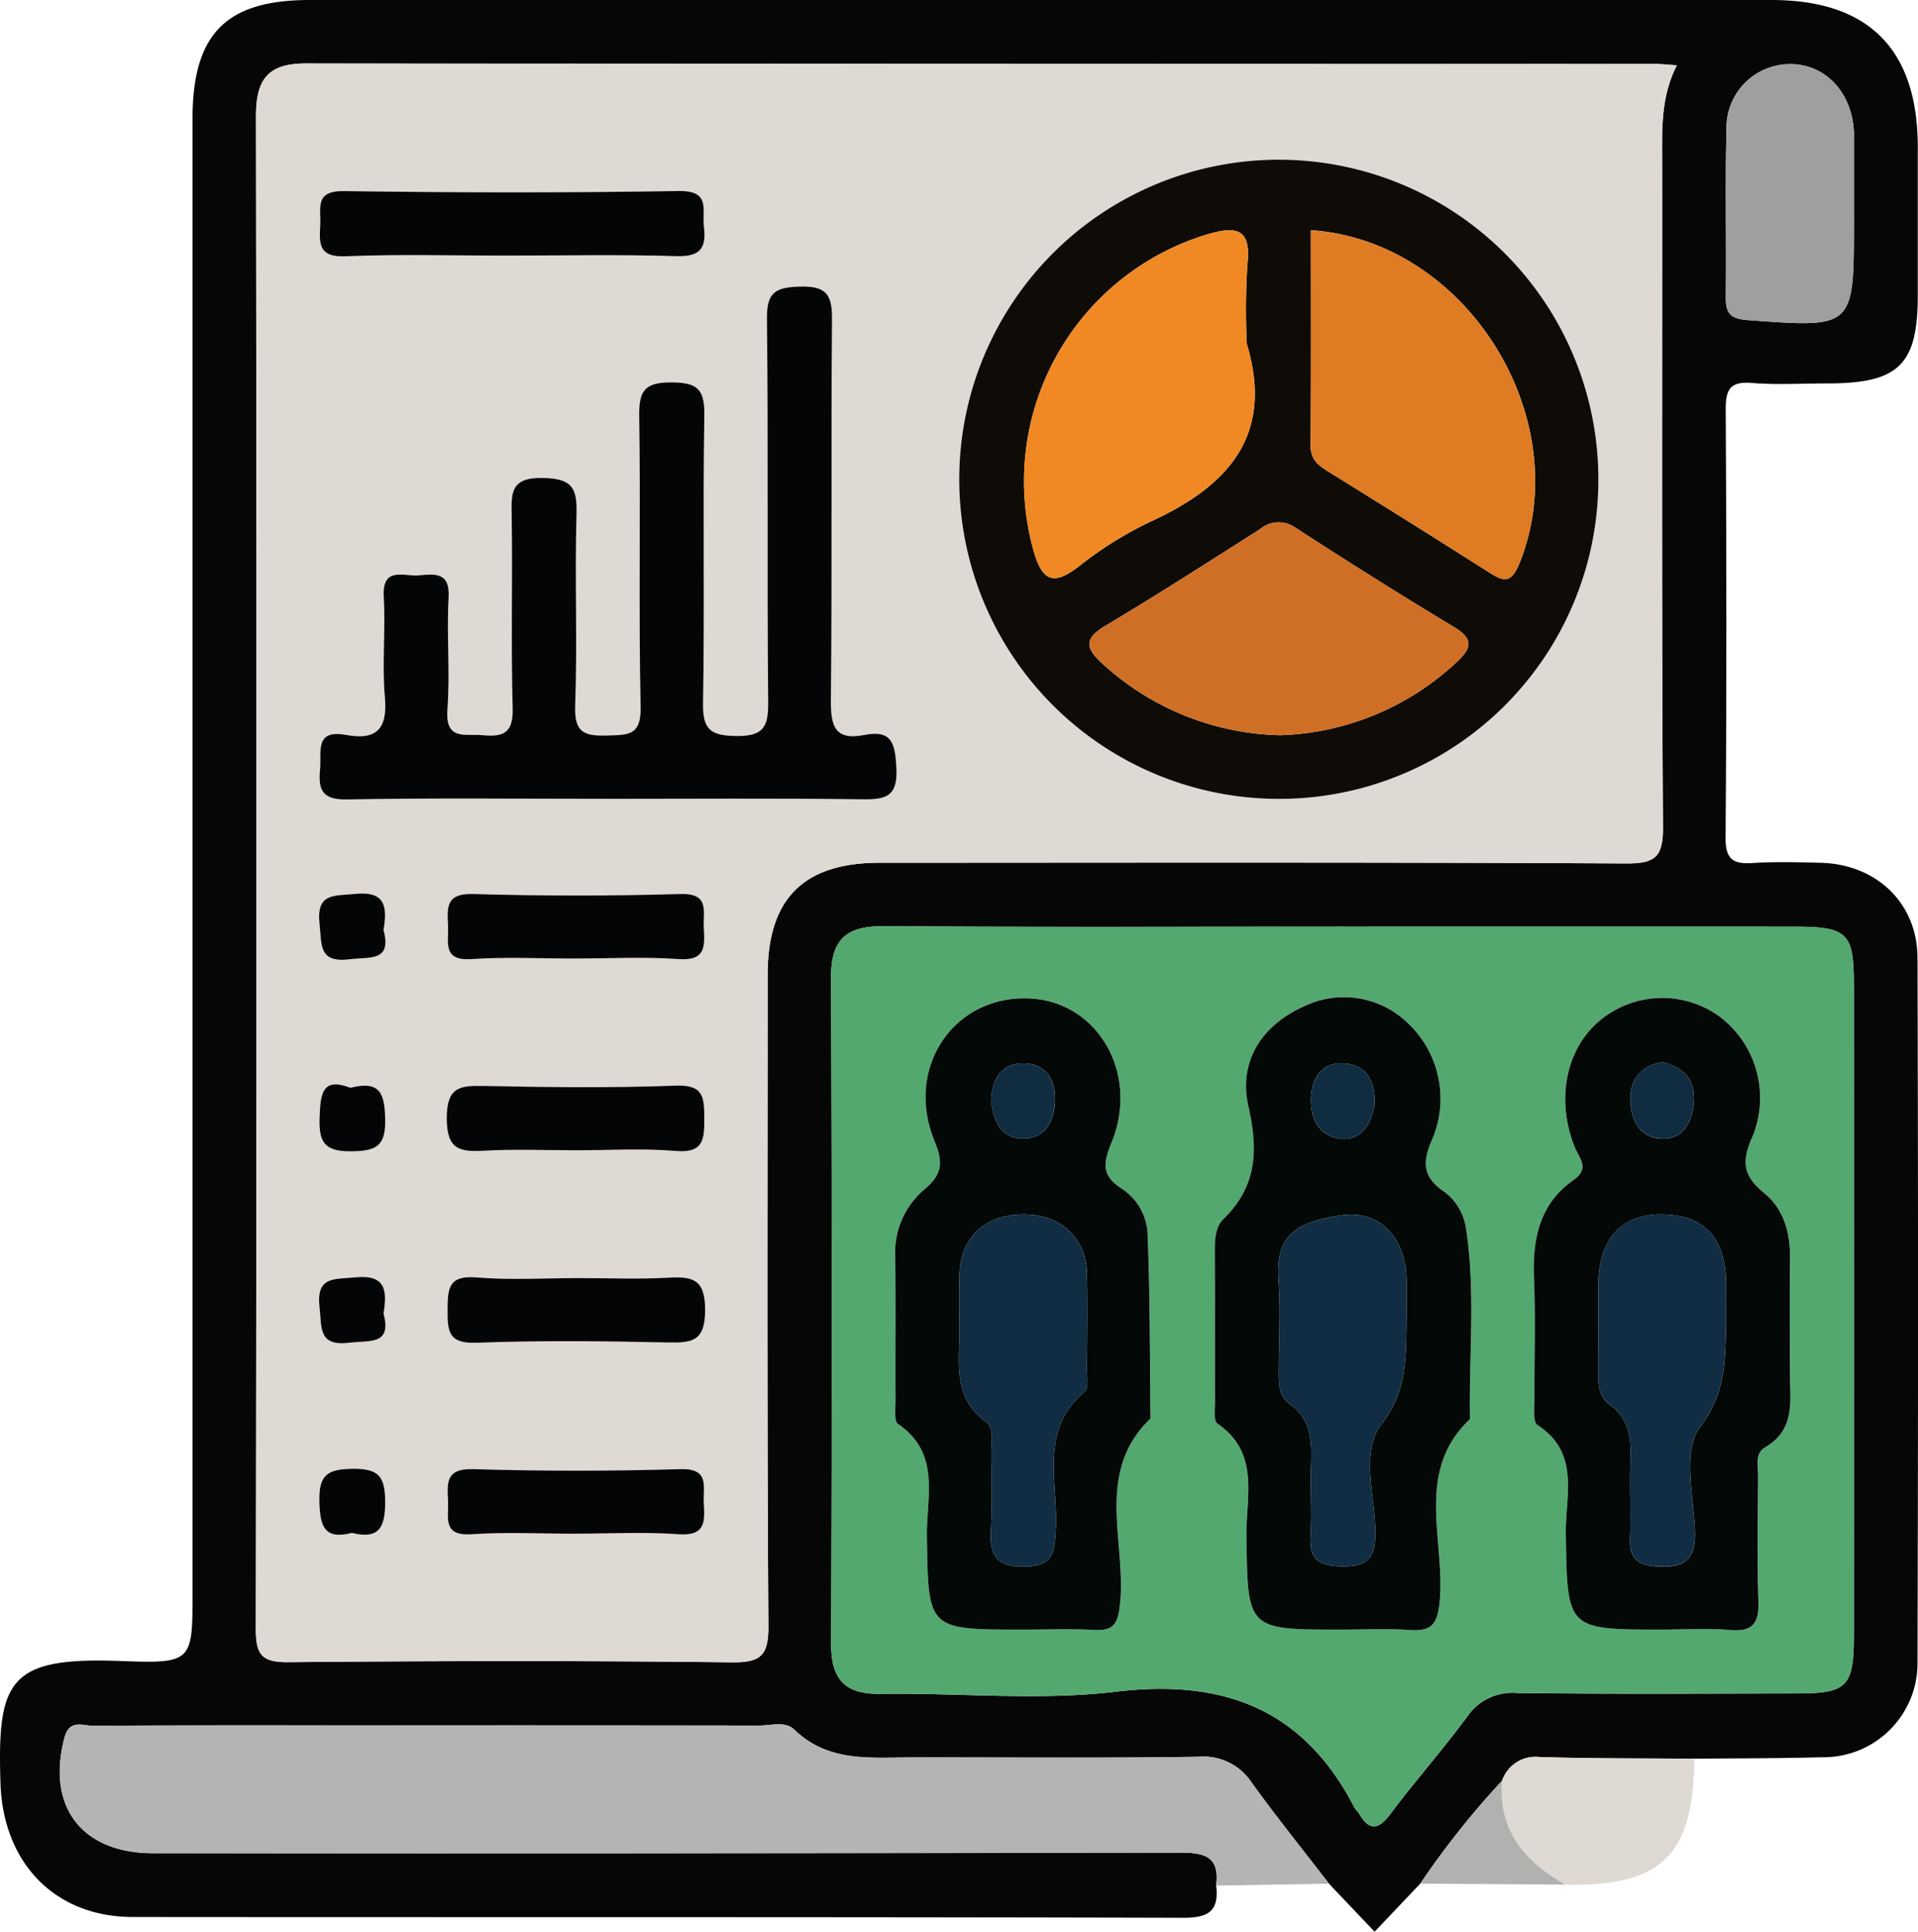 <svg xmlns="http://www.w3.org/2000/svg" xmlns:xlink="http://www.w3.org/1999/xlink" width="197.605" height="199" viewBox="0 0 197.605 199">
  <defs>
    <clipPath id="clip-path">
      <rect id="Rectángulo_346591" data-name="Rectángulo 346591" width="197.605" height="199" fill="none"/>
    </clipPath>
  </defs>
  <g id="Grupo_991475" data-name="Grupo 991475" transform="translate(3)">
    <g id="Grupo_988753" data-name="Grupo 988753" transform="translate(-3)" clip-path="url(#clip-path)">
      <path id="Trazado_729875" data-name="Trazado 729875" d="M125.3,194.249c.3,2.593-.75,3.325-3.412,3.317-36.066-.1-72.132-.048-108.2-.082C5.611,197.477.317,191.87.05,183.718-.3,173,.937,170.677,12.529,171.114c7.3.275,7.307.051,7.307-7.053q0-75.9,0-151.808C19.838,3.489,23.274,0,31.922,0q75.286,0,150.572,0c10.039,0,15.081,5.077,15.09,15.169q0,7.611,0,15.222c0,7.2-1.955,9.105-9.31,9.108-2.605,0-5.224.161-7.812-.048-2.282-.185-2.678.744-2.667,2.789.076,14.672.1,29.347-.016,44.019-.017,2.287.776,2.777,2.809,2.646,2.322-.147,4.662-.083,6.992-.023,5.733.148,9.956,4.132,9.973,9.8q.11,36.2,0,72.408a9.686,9.686,0,0,1-9.841,9.935c-4.383.12-8.77.105-13.155.152-5.341-.045-10.686-.006-16.024-.179a3.618,3.618,0,0,0-3.778,2.442,88.464,88.464,0,0,0-8.435,10.61l-4.7,4.949-4.7-4.946c-2.666-3.464-5.411-6.87-7.968-10.414a5.937,5.937,0,0,0-5.5-2.66c-9.87.148-19.744.051-29.616.067-4.233.007-8.535.5-12.006-2.864-.931-.9-2.378-.417-3.588-.419q-19.744-.033-39.489-.014c-9.735,0-19.47-.024-29.2.036-1.029.007-2.4-.72-2.916,1.238-1.867,7.071,1.766,11.889,9.15,11.89q52.856.006,105.714-.062c2.678-.007,4.168.418,3.786,3.4M172.763,6.728c-.9-.058-1.562-.137-2.226-.137q-69.493-.009-138.986-.055c-4.028-.007-5.182,1.71-5.178,5.477q.1,77.924-.014,155.847c0,2.686.689,3.392,3.371,3.369,15.213-.133,30.43-.162,45.642.017,3.091.036,3.811-.745,3.79-3.807-.144-22.341-.082-44.684-.075-67.025,0-7.835,3.7-11.534,11.542-11.537,25.632-.007,51.263-.062,76.894.074,3.06.016,3.826-.7,3.806-3.788-.147-22.753-.072-45.506-.088-68.26,0-3.42-.187-6.848,1.522-10.176M138.318,95.459c-15.755,0-31.51.064-47.264-.047-3.82-.027-5.448,1.327-5.432,5.274q.142,34.319.008,68.637c-.012,3.662,1.394,5.23,5.107,5.173,8.081-.124,16.257.73,24.226-.224,11.112-1.329,19.33,1.793,24.554,11.89.124.239.355.421.493.655,1.093,1.853,2.008,1.7,3.271.009,2.54-3.4,5.377-6.574,7.883-9.994a5.631,5.631,0,0,1,5.2-2.422c9.589.111,19.18.057,28.77.043,5.176-.007,5.859-.7,5.861-5.982q.011-33.5,0-66.994c0-5.406-.641-6.015-6.236-6.017q-23.221-.009-46.443,0M191,22.035V14.242c0-.273.01-.548-.008-.82-.274-4.073-3.08-6.912-6.73-6.816a6.557,6.557,0,0,0-6.388,6.7c-.147,5.738,0,11.484-.072,17.225-.022,1.679.392,2.306,2.245,2.442,10.958.812,10.954.87,10.954-10.121q0-.41,0-.82" transform="translate(0 0)" fill="#060607"/>
      <path id="Trazado_729876" data-name="Trazado 729876" d="M126.62,232.346c.382-2.979-1.108-3.4-3.786-3.4q-52.857.144-105.714.062c-7.383,0-11.017-4.819-9.15-11.89.517-1.958,1.886-1.231,2.916-1.238,9.734-.06,19.469-.036,29.2-.036q19.744,0,39.489.014c1.21,0,2.656-.484,3.588.419,3.471,3.368,7.773,2.87,12.006,2.864,9.873-.016,19.746.082,29.615-.067a5.94,5.94,0,0,1,5.5,2.66c2.557,3.543,5.3,6.95,7.968,10.414l-11.633.2" transform="translate(-1.322 -38.098)" fill="#b4b4b3"/>
      <path id="Trazado_729877" data-name="Trazado 729877" d="M187.941,222.259a3.62,3.62,0,0,1,3.778-2.443c5.338.174,10.683.134,16.024.179-.074,9.954-3.4,13.2-13.277,12.967-4.17-2.351-6.95-5.549-6.525-10.7" transform="translate(-33.182 -38.819)" fill="#ded9d3"/>
      <path id="Trazado_729878" data-name="Trazado 729878" d="M186.141,222.784c-.426,5.154,2.355,8.352,6.525,10.7l-14.96-.094a88.455,88.455,0,0,1,8.435-10.609" transform="translate(-31.383 -39.343)" fill="#b1b1b0"/>
      <path id="Trazado_729879" data-name="Trazado 729879" d="M178.416,8.129c-1.709,3.327-1.524,6.756-1.522,10.176.016,22.754-.06,45.508.088,68.26.02,3.089-.747,3.8-3.807,3.788-25.631-.136-51.263-.082-76.894-.074-7.837,0-11.538,3.7-11.541,11.537-.008,22.341-.07,44.684.075,67.025.02,3.062-.7,3.844-3.791,3.807-15.212-.18-30.429-.15-45.642-.017-2.682.023-3.375-.683-3.371-3.369q.124-77.924.015-155.847c0-3.767,1.149-5.484,5.177-5.477q69.493.117,138.987.055c.663,0,1.326.079,2.226.137M137.281,83.7a32.922,32.922,0,1,0-32.8-32.942,32.868,32.868,0,0,0,32.8,32.942m-69.14-.006c8.774,0,17.548-.072,26.321.047,2.435.033,3.7-.251,3.546-3.219-.129-2.455-.4-3.979-3.294-3.411-3.069.6-3.483-.93-3.455-3.628.138-13.023,0-26.048.117-39.07.022-2.537-.437-3.569-3.283-3.491-2.579.072-3.457.582-3.424,3.361.158,13.16,0,26.323.129,39.482.026,2.6-.553,3.49-3.323,3.455-2.647-.034-3.434-.679-3.387-3.4.17-9.868-.03-19.742.132-29.61.044-2.677-.674-3.406-3.364-3.418-2.732-.012-3.384.8-3.344,3.438.154,10.005-.071,20.018.143,30.021.063,2.96-1.319,2.852-3.421,2.916-2.287.07-3.422-.217-3.321-3.016.238-6.572-.051-13.162.138-19.737.077-2.692-.375-3.715-3.442-3.779-3.423-.072-3.269,1.593-3.234,3.963.1,6.58-.091,13.165.1,19.739.072,2.526-.907,3.015-3.083,2.8-1.8-.178-3.88.625-3.631-2.665.288-3.817-.1-7.682.123-11.508.158-2.732-1.493-2.423-3.117-2.295-1.529.121-3.757-.966-3.565,2.25.2,3.415-.193,6.874.114,10.274.294,3.266-.825,4.5-4,3.913-3.282-.6-2.5,1.743-2.677,3.545-.205,2.147.225,3.15,2.78,3.1,8.908-.165,17.821-.063,26.732-.063M58.062,27.735c5.753,0,11.51-.121,17.257.058,2.416.075,3.135-.751,2.858-3.009-.212-1.729.751-3.758-2.583-3.7-11.5.19-23.012.171-34.515.007-3.033-.044-2.356,1.748-2.431,3.424-.083,1.849-.293,3.41,2.569,3.292,5.607-.232,11.229-.068,16.845-.068m6.85,72.416c3.56,0,7.133-.193,10.674.061,2.854.205,2.667-1.421,2.576-3.275-.081-1.666.627-3.519-2.421-3.432q-10.669.306-21.352,0c-2.845-.085-2.665,1.429-2.575,3.284.082,1.665-.632,3.63,2.423,3.422,3.543-.24,7.115-.056,10.674-.055m.069,19.749c3.422,0,6.863-.221,10.261.068,2.879.244,2.982-1.149,2.972-3.351-.011-2.172-.057-3.488-2.954-3.378-6.561.251-13.141.17-19.709.033-2.508-.053-3.878.071-3.873,3.329,0,3.231,1.32,3.485,3.859,3.341,3.139-.177,6.295-.043,9.444-.043m.411,13.169c-3.56,0-7.137.221-10.672-.069-2.907-.24-2.945,1.2-2.956,3.367-.011,2.2.1,3.47,2.968,3.362,6.562-.247,13.141-.174,19.709-.03,2.534.055,3.854-.116,3.858-3.347,0-3.258-1.362-3.465-3.875-3.323-3,.17-6.022.04-9.033.04m-.48,26.331c3.56,0,7.133-.193,10.674.061,2.854.205,2.667-1.42,2.576-3.275-.081-1.665.627-3.519-2.421-3.432q-10.669.306-21.352,0c-2.845-.084-2.665,1.429-2.575,3.284.082,1.665-.632,3.63,2.423,3.423,3.543-.24,7.115-.056,10.674-.056M45.167,97.206c.385-2.376.238-4.045-2.952-3.716-2.156.222-4-.137-3.64,3.1.237,2.153-.128,4.027,3.106,3.629,2.093-.259,4.362.274,3.486-3.015m-3.415,16.256c-2.92-1.126-3.092.62-3.178,3.117-.09,2.631.613,3.462,3.344,3.426,2.613-.034,3.487-.633,3.416-3.369-.065-2.548-.493-3.961-3.583-3.173M45.167,136.7c.391-2.38.229-4.04-2.953-3.714-2.154.221-4-.143-3.639,3.1.24,2.15-.133,4.03,3.105,3.629,2.091-.259,4.362.276,3.486-3.017m-3.253,22.611c2.762.677,3.425-.507,3.424-3.177,0-2.618-.632-3.458-3.363-3.425-2.614.033-3.484.636-3.415,3.371.065,2.549.492,3.959,3.355,3.23" transform="translate(-5.653 -1.402)" fill="#ded9d3"/>
      <path id="Trazado_729880" data-name="Trazado 729880" d="M156.682,115.921q23.222,0,46.443,0c5.594,0,6.234.612,6.236,6.017q.011,33.5,0,66.994c0,5.279-.685,5.975-5.861,5.982-9.59.014-19.181.068-28.77-.043a5.631,5.631,0,0,0-5.2,2.422c-2.506,3.42-5.343,6.6-7.883,9.993-1.262,1.687-2.178,1.844-3.271-.008-.138-.234-.369-.416-.493-.655-5.224-10.1-13.442-13.218-24.554-11.889-7.969.953-16.145.1-24.226.223-3.713.057-5.119-1.512-5.107-5.173q.114-34.319-.008-68.637c-.016-3.947,1.612-5.3,5.432-5.274,15.754.111,31.509.047,47.264.046m-32.971,72.417c2.463,0,4.931-.1,7.387.033,1.918.1,2.416-.543,2.641-2.5.744-6.469-2.689-13.66,3.159-19.283-.077-6.42-.033-12.846-.313-19.258a5.89,5.89,0,0,0-2.706-4.451c-2.067-1.334-1.85-2.618-1-4.7,2.908-7.117-1.4-14.515-8.418-14.854-7.8-.377-12.942,7.111-9.8,14.727.967,2.342.687,3.5-1.15,5.024a8.511,8.511,0,0,0-2.907,6.949c.045,4.926,0,9.853.022,14.778,0,.812-.162,2.072.268,2.365,4.44,3.017,2.906,7.553,2.967,11.573.143,9.594.046,9.6,9.852,9.594m32.857,0c2.326,0,4.66-.123,6.976.036,2.2.15,2.894-.457,3.136-2.853.636-6.341-2.646-13.391,3.128-18.873-.12-6.548.6-13.118-.408-19.636a5.68,5.68,0,0,0-2.273-3.806c-2.166-1.484-2.265-2.973-1.215-5.359a10.691,10.691,0,0,0-2.565-12.046,9.46,9.46,0,0,0-10.684-1.648c-4.366,1.975-6.708,5.707-5.682,10.26s.886,8.251-2.58,11.637c-.939.918-.892,2.518-.882,3.918.034,4.926,0,9.852.021,14.778,0,.812-.176,2.075.25,2.366,4.414,3.019,2.94,7.537,2.991,11.57.124,9.654.04,9.655,9.787,9.654m33.1,0c2.326,0,4.666-.156,6.975.043,2.448.211,2.972-.834,2.894-3.052-.149-4.236-.059-8.483-.031-12.724.007-1.062-.379-2.4.722-3.041,3.142-1.826,2.568-4.786,2.561-7.611-.012-3.968-.041-7.937.008-11.9.032-2.6-.662-5.041-2.62-6.646-2.112-1.732-2.46-3.112-1.3-5.733A10.492,10.492,0,0,0,195.5,125.16a10.055,10.055,0,0,0-12.176.332c-3.584,2.881-4.688,8.146-2.735,13.1.461,1.17,1.653,2.2-.131,3.455-3.5,2.461-4.213,6.1-4.045,10.156.169,4.1.021,8.208.049,12.314.007.946-.183,2.43.313,2.753,4.432,2.887,2.857,7.305,2.916,11.184.151,9.884.05,9.886,9.977,9.885" transform="translate(-18.364 -20.463)" fill="#53a870"/>
      <path id="Trazado_729881" data-name="Trazado 729881" d="M229.136,23.451v.82c0,10.992,0,10.933-10.953,10.121-1.853-.137-2.268-.763-2.246-2.442.076-5.741-.075-11.486.072-17.225a6.558,6.558,0,0,1,6.388-6.7c3.651-.1,6.456,2.744,6.73,6.816.018.273.007.547.007.82q0,3.9,0,7.793" transform="translate(-38.134 -1.416)" fill="#9e9f9e"/>
      <path id="Trazado_729882" data-name="Trazado 729882" d="M152.825,85.826a32.922,32.922,0,1,1,33.044-32.7,32.869,32.869,0,0,1-33.044,32.7m-3.173-46.857a73.984,73.984,0,0,1,.059-8.19c.408-3.649-1.048-4.007-4.091-3.119A26.567,26.567,0,0,0,127.695,60.32c.926,3.166,2.079,3.518,4.636,1.568a38.521,38.521,0,0,1,7.267-4.56c8.02-3.648,12.914-8.833,10.055-18.359m6.6-11.729c0,7.4.036,14.787-.03,22.172-.014,1.53.878,2.113,1.961,2.784q8.206,5.08,16.354,10.252c1.532.978,2.333,1.283,3.215-.916,5.939-14.8-5.364-33.189-21.5-34.291M153.131,79.27a27.9,27.9,0,0,0,18.081-7.477c1.516-1.4,1.941-2.374-.2-3.66-5.5-3.305-10.926-6.73-16.312-10.216a2.981,2.981,0,0,0-3.7.133c-5.3,3.373-10.584,6.764-15.976,9.98-2.335,1.393-1.837,2.432-.185,3.924a28.008,28.008,0,0,0,18.287,7.317" transform="translate(-21.196 -3.529)" fill="#0f0c08"/>
      <path id="Trazado_729883" data-name="Trazado 729883" d="M69.55,88.621c-8.911,0-17.824-.1-26.732.064-2.554.047-2.985-.955-2.78-3.1.172-1.8-.605-4.147,2.677-3.545,3.178.584,4.3-.647,4-3.913-.306-3.4.09-6.858-.114-10.274-.192-3.216,2.037-2.129,3.565-2.25,1.625-.128,3.275-.437,3.117,2.295-.221,3.826.166,7.691-.123,11.508C52.916,82.693,55,81.89,56.8,82.068c2.175.215,3.154-.274,3.082-2.8-.186-6.575,0-13.16-.1-19.739-.035-2.37-.189-4.035,3.234-3.963,3.067.064,3.519,1.089,3.443,3.779-.189,6.575.1,13.165-.138,19.737-.1,2.8,1.034,3.086,3.322,3.016,2.1-.064,3.485.044,3.421-2.916-.215-10,.011-20.015-.144-30.021-.04-2.64.613-3.449,3.344-3.438,2.691.012,3.409.741,3.364,3.418-.162,9.868.039,19.743-.132,29.61-.047,2.717.74,3.363,3.388,3.4,2.77.035,3.348-.851,3.322-3.455-.128-13.16.029-26.323-.129-39.482-.034-2.779.845-3.289,3.424-3.361,2.846-.078,3.305.954,3.283,3.491-.117,13.023.021,26.048-.116,39.07-.029,2.7.385,4.232,3.454,3.629,2.892-.569,3.164.954,3.294,3.41.156,2.968-1.11,3.252-3.546,3.219-8.772-.119-17.547-.047-26.321-.047" transform="translate(-7.063 -6.33)" fill="#040506"/>
      <path id="Trazado_729884" data-name="Trazado 729884" d="M59.477,30.554c-5.616,0-11.239-.164-16.845.068-2.861.118-2.652-1.443-2.569-3.292.076-1.676-.6-3.467,2.431-3.424,11.5.164,23.013.183,34.516-.007,3.333-.055,2.371,1.974,2.582,3.7.277,2.257-.442,3.083-2.858,3.008-5.747-.179-11.5-.058-17.257-.058" transform="translate(-7.068 -4.22)" fill="#040506"/>
      <path id="Trazado_729885" data-name="Trazado 729885" d="M69.151,118.5c-3.56,0-7.131-.184-10.674.056-3.056.207-2.342-1.758-2.423-3.423-.091-1.855-.27-3.368,2.574-3.284q10.669.316,21.352,0c3.048-.087,2.339,1.767,2.421,3.432.091,1.855.277,3.481-2.576,3.275-3.541-.254-7.114-.061-10.674-.061" transform="translate(-9.892 -19.752)" fill="#040506"/>
      <path id="Trazado_729886" data-name="Trazado 729886" d="M69.2,142.484c-3.149,0-6.3-.135-9.444.043-2.539.143-3.854-.11-3.859-3.341,0-3.258,1.365-3.382,3.873-3.329,6.568.137,13.148.217,19.71-.033,2.9-.11,2.942,1.205,2.953,3.377.011,2.2-.091,3.6-2.972,3.351-3.4-.288-6.839-.068-10.261-.068" transform="translate(-9.871 -23.985)" fill="#040506"/>
      <path id="Trazado_729887" data-name="Trazado 729887" d="M69.628,159.886c3.012,0,6.031.129,9.033-.04,2.514-.142,3.88.065,3.875,3.323,0,3.231-1.324,3.4-3.858,3.347-6.568-.144-13.147-.217-19.709.03-2.87.108-2.98-1.159-2.969-3.361.011-2.172.049-3.607,2.956-3.368,3.535.291,7.113.069,10.672.069" transform="translate(-9.889 -28.219)" fill="#040506"/>
      <path id="Trazado_729888" data-name="Trazado 729888" d="M69.151,190.457c-3.56,0-7.131-.184-10.674.056-3.056.207-2.342-1.758-2.423-3.423-.091-1.855-.27-3.368,2.574-3.284q10.669.316,21.352,0c3.048-.087,2.339,1.767,2.421,3.432.091,1.855.277,3.481-2.576,3.275-3.541-.254-7.114-.061-10.674-.061" transform="translate(-9.892 -32.459)" fill="#040506"/>
      <path id="Trazado_729889" data-name="Trazado 729889" d="M46.566,115.546c.876,3.289-1.393,2.757-3.485,3.015-3.234.4-2.869-1.476-3.107-3.629-.357-3.239,1.485-2.88,3.641-3.1,3.189-.329,3.336,1.34,2.951,3.716" transform="translate(-7.051 -19.742)" fill="#040506"/>
      <path id="Trazado_729890" data-name="Trazado 729890" d="M43.16,136.019c3.089-.786,3.517.625,3.583,3.173.07,2.736-.8,3.336-3.416,3.37-2.732.035-3.434-.8-3.344-3.427.085-2.5.258-4.242,3.178-3.117" transform="translate(-7.059 -23.959)" fill="#040506"/>
      <path id="Trazado_729891" data-name="Trazado 729891" d="M46.564,163.517c.876,3.293-1.395,2.758-3.486,3.017-3.238.4-2.865-1.479-3.105-3.63-.364-3.244,1.485-2.88,3.639-3.1,3.182-.326,3.344,1.334,2.953,3.714" transform="translate(-7.051 -28.214)" fill="#040506"/>
      <path id="Trazado_729892" data-name="Trazado 729892" d="M43.317,190.365c-2.862.729-3.289-.681-3.355-3.23-.068-2.735.8-3.338,3.415-3.371,2.73-.034,3.361.807,3.363,3.425,0,2.669-.662,3.854-3.424,3.177" transform="translate(-7.057 -32.452)" fill="#040506"/>
      <path id="Trazado_729893" data-name="Trazado 729893" d="M125.128,189.934c-9.806,0-9.708,0-9.852-9.6-.06-4.02,1.474-8.556-2.966-11.573-.43-.292-.265-1.553-.268-2.365-.021-4.926.023-9.852-.022-14.778a8.513,8.513,0,0,1,2.907-6.949c1.837-1.521,2.117-2.682,1.151-5.024-3.143-7.616,2-15.1,9.8-14.727,7.014.339,11.327,7.738,8.418,14.854-.85,2.08-1.065,3.364,1,4.7A5.89,5.89,0,0,1,138,148.927c.28,6.412.235,12.838.313,19.258-5.848,5.623-2.415,12.814-3.159,19.283-.225,1.955-.723,2.6-2.64,2.5-2.456-.133-4.925-.033-7.388-.032m-6.516-31.959c.212,3.687-1.065,7.72,2.733,10.546.924.688.546,2.051.557,3.127.026,2.6.118,5.2-.023,7.791-.138,2.539.222,4.045,3.429,4.01,3.024-.034,3.113-1.48,3.244-3.81.272-4.833-1.764-10.192,2.94-14.177.446-.378.27-1.563.277-2.374.026-3.281.064-6.563,0-9.844-.077-3.712-2.826-6.164-6.676-6.078-3.961.089-6.376,2.427-6.465,6.294-.035,1.5-.006,3.008-.012,4.513m3.282-22.753c.121,2.216.993,4.1,3.2,4.13,2.458.038,3.4-1.928,3.373-4.215-.024-2.036-1.1-3.478-3.156-3.527-2.311-.054-3.285,1.533-3.413,3.611" transform="translate(-19.781 -22.059)" fill="#040907"/>
      <path id="Trazado_729894" data-name="Trazado 729894" d="M165.044,189.908c-9.747,0-9.664,0-9.787-9.655-.051-4.034,1.423-8.551-2.991-11.57-.427-.291-.247-1.555-.25-2.367-.019-4.926.012-9.852-.021-14.778-.01-1.4-.058-3,.882-3.918,3.466-3.386,3.607-7.077,2.579-11.637s1.317-8.285,5.683-10.26a9.46,9.46,0,0,1,10.684,1.648,10.691,10.691,0,0,1,2.565,12.046c-1.05,2.385-.951,3.875,1.215,5.359a5.68,5.68,0,0,1,2.273,3.806c1.008,6.518.288,13.088.408,19.635-5.775,5.483-2.492,12.533-3.128,18.874-.241,2.4-.94,3-3.136,2.852-2.315-.158-4.65-.035-6.976-.035m6.711-32.323c0-.624.014-2.129,0-3.632-.049-4.352-2.714-7.323-6.76-6.717-4.289.641-6.8,1.787-6.441,6.7.221,2.991.053,6.012.036,9.02-.008,1.382-.109,2.827,1.163,3.743,2.217,1.6,2.231,3.86,2.152,6.24-.082,2.459.1,4.928-.049,7.38-.142,2.362.844,3,3.1,3.069,2.639.078,3.595-.711,3.579-3.457-.021-3.79-1.57-8.349.643-11.2,2.632-3.393,2.514-6.66,2.576-11.145m-3.318-21.64c.144-2.365-.674-4.094-2.921-4.344-2.273-.254-3.485,1.229-3.606,3.455-.116,2.132.772,3.973,2.927,4.255,2.288.3,3.241-1.505,3.6-3.366" transform="translate(-26.839 -22.032)" fill="#040907"/>
      <path id="Trazado_729895" data-name="Trazado 729895" d="M205.191,189.924c-9.926,0-9.826,0-9.976-9.885-.059-3.879,1.515-8.3-2.916-11.184-.5-.323-.307-1.807-.314-2.753-.029-4.1.119-8.215-.049-12.313-.167-4.055.544-7.695,4.045-10.157,1.784-1.253.592-2.284.131-3.454-1.952-4.955-.849-10.22,2.735-13.1a10.055,10.055,0,0,1,12.176-.331,10.492,10.492,0,0,1,3.374,12.511c-1.158,2.621-.809,4,1.3,5.733,1.958,1.606,2.653,4.046,2.62,6.646-.049,3.968-.02,7.936-.008,11.9.008,2.825.582,5.784-2.561,7.61-1.1.64-.716,1.979-.722,3.041-.027,4.242-.118,8.488.032,12.725.078,2.217-.447,3.262-2.9,3.052-2.309-.2-4.649-.043-6.975-.043M211.723,158c0-1.231.007-2.461,0-3.691q-.046-6.985-6.441-7.148c-4.285-.115-6.7,2.492-6.718,7.28-.012,2.87.017,5.742-.01,8.612-.013,1.394-.04,2.809,1.215,3.726,2.048,1.5,2.192,3.579,2.107,5.848-.1,2.594.058,5.2-.046,7.791-.081,2.029.559,2.851,2.758,3,3.119.208,4.074-.9,3.911-3.951-.189-3.527-1.217-8.106.527-10.389,2.8-3.67,2.6-7.211,2.7-11.075m-6.637-26.547c-1.893.416-3.229,1.5-3.222,3.793.007,2.138.923,3.957,3.1,4.1,2.24.147,3.276-1.619,3.434-3.742.166-2.217-.888-3.589-3.315-4.152" transform="translate(-33.892 -22.049)" fill="#040907"/>
      <path id="Trazado_729896" data-name="Trazado 729896" d="M151.075,40.527c2.859,9.526-2.035,14.712-10.055,18.359a38.583,38.583,0,0,0-7.266,4.56c-2.557,1.951-3.71,1.6-4.636-1.568a26.567,26.567,0,0,1,17.925-32.659c3.043-.888,4.5-.529,4.091,3.12a73.968,73.968,0,0,0-.059,8.189" transform="translate(-22.62 -5.088)" fill="#f08824"/>
      <path id="Trazado_729897" data-name="Trazado 729897" d="M164.01,28.8c16.138,1.1,27.442,19.492,21.5,34.292-.882,2.2-1.682,1.895-3.215.916q-8.136-5.191-16.354-10.252c-1.084-.67-1.975-1.253-1.961-2.784.066-7.384.03-14.769.03-22.172" transform="translate(-28.958 -5.085)" fill="#df7b23"/>
      <path id="Trazado_729898" data-name="Trazado 729898" d="M156.008,87.28a28.008,28.008,0,0,1-18.287-7.317c-1.652-1.492-2.15-2.53.185-3.924,5.392-3.215,10.68-6.606,15.976-9.98a2.981,2.981,0,0,1,3.7-.133c5.387,3.485,10.815,6.911,16.312,10.216,2.139,1.286,1.714,2.257.2,3.66a27.9,27.9,0,0,1-18.081,7.477" transform="translate(-24.073 -11.54)" fill="#cf6f25"/>
      <path id="Trazado_729899" data-name="Trazado 729899" d="M120.022,162.748c0-1.5-.026-3.01.009-4.512.088-3.868,2.5-6.205,6.464-6.294,3.85-.086,6.6,2.366,6.677,6.078.068,3.28.03,6.563,0,9.844-.006.811.17,2-.277,2.374-4.7,3.984-2.669,9.344-2.94,14.177-.131,2.329-.221,3.776-3.244,3.81-3.207.035-3.568-1.471-3.429-4.01.141-2.59.048-5.194.022-7.791-.011-1.077.368-2.44-.557-3.127-3.8-2.826-2.52-6.859-2.729-10.547" transform="translate(-21.187 -26.832)" fill="#102d43"/>
      <path id="Trazado_729900" data-name="Trazado 729900" d="M124.013,136.659c.128-2.078,1.1-3.666,3.413-3.611,2.056.049,3.132,1.49,3.156,3.527.026,2.287-.915,4.253-3.373,4.215-2.2-.035-3.075-1.914-3.2-4.13" transform="translate(-21.9 -23.496)" fill="#102c40"/>
      <path id="Trazado_729901" data-name="Trazado 729901" d="M173.157,162.39c-.062,4.484.057,7.751-2.576,11.144-2.213,2.853-.664,7.412-.643,11.2.016,2.747-.94,3.536-3.579,3.458-2.259-.067-3.246-.708-3.1-3.07.147-2.451-.032-4.921.049-7.379.079-2.38.066-4.642-2.152-6.239-1.271-.917-1.171-2.363-1.163-3.745.017-3.007.184-6.028-.035-9.019-.361-4.916,2.151-6.06,6.44-6.7,4.046-.6,6.712,2.365,6.76,6.717.016,1.5,0,3.008,0,3.632" transform="translate(-28.242 -26.836)" fill="#102d43"/>
      <path id="Trazado_729902" data-name="Trazado 729902" d="M170.564,137.407c-.359,1.861-1.312,3.666-3.6,3.366-2.156-.282-3.043-2.124-2.927-4.255.121-2.226,1.332-3.709,3.606-3.455,2.247.25,3.066,1.979,2.921,4.344" transform="translate(-28.967 -23.494)" fill="#102c40"/>
      <path id="Trazado_729903" data-name="Trazado 729903" d="M213.147,162.78c-.1,3.864.105,7.4-2.7,11.075-1.744,2.283-.716,6.862-.528,10.39.164,3.055-.791,4.157-3.91,3.95-2.2-.147-2.839-.968-2.758-3,.1-2.593-.051-5.2.045-7.79.085-2.269-.058-4.353-2.106-5.849-1.256-.917-1.229-2.331-1.215-3.725.027-2.871,0-5.742.01-8.613.019-4.786,2.433-7.395,6.718-7.279q6.4.173,6.441,7.147c.008,1.23,0,2.461,0,3.691" transform="translate(-35.315 -26.832)" fill="#102d43"/>
      <path id="Trazado_729904" data-name="Trazado 729904" d="M207.22,132.864c2.427.562,3.481,1.935,3.315,4.152-.158,2.123-1.194,3.889-3.434,3.742-2.18-.143-3.1-1.962-3.1-4.1-.007-2.3,1.329-3.377,3.222-3.793" transform="translate(-36.026 -23.464)" fill="#102c40"/>
    </g>
  </g>
</svg>
